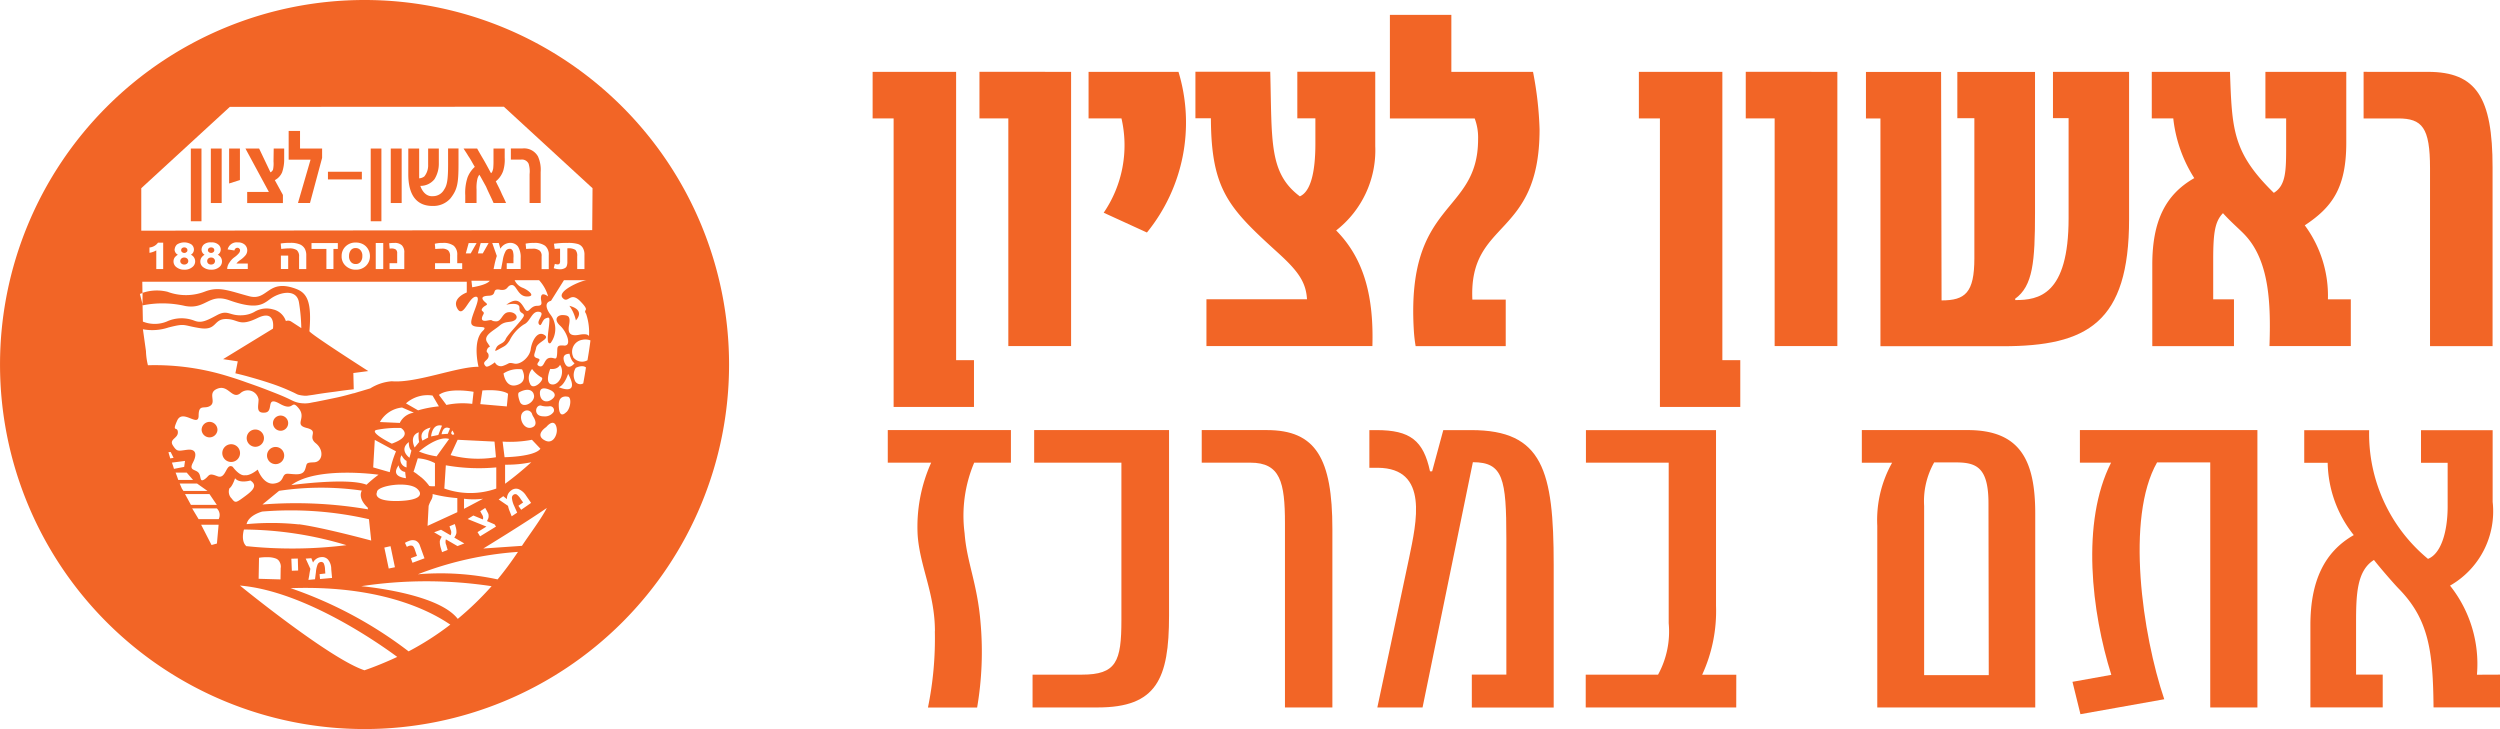 <?xml version="1.0" encoding="UTF-8" standalone="no"?>
<svg
   xmlns:dc="http://purl.org/dc/elements/1.1/"
   xmlns:cc="http://creativecommons.org/ns#"
   xmlns:rdf="http://www.w3.org/1999/02/22-rdf-syntax-ns#"
   xmlns:svg="http://www.w3.org/2000/svg"
   xmlns="http://www.w3.org/2000/svg"
   xmlns:sodipodi="http://sodipodi.sourceforge.net/DTD/sodipodi-0.dtd"
   xmlns:inkscape="http://www.inkscape.org/namespaces/inkscape"
   inkscape:version="1.0 (4035a4fb49, 2020-05-01)"
   sodipodi:docname="rishon.svg"
   id="svg92"
   version="1.1"
   viewBox="0 0 127.893 37.295"
   height="37.295"
   width="127.893">
  <sodipodi:namedview
     inkscape:current-layer="svg92"
     inkscape:window-maximized="0"
     inkscape:window-y="0"
     inkscape:window-x="0"
     inkscape:cy="18.647499"
     inkscape:cx="63.946499"
     inkscape:zoom="9.4453959"
     showgrid="false"
     id="namedview94"
     inkscape:window-height="480"
     inkscape:window-width="751"
     inkscape:pageshadow="2"
     inkscape:pageopacity="0"
     guidetolerance="10"
     gridtolerance="10"
     objecttolerance="10"
     borderopacity="1"
     bordercolor="#666666"
     pagecolor="#ffffff" />
  <defs
     id="defs4">
    <style
       id="style2">.a{fill:#f26526;}</style>
  </defs>
  <g
     id="g90"
     transform="translate(-1389.669 -2031.391)">
    <g
       id="g52"
       transform="translate(1389.669 2031.391)">
      <path
         id="path6"
         transform="translate(-1426.892 -2093.624)"
         d="M1441.012,2117.367a.439.439,0,0,0,0-.877.439.439,0,1,0,0,.877Z"
         class="a" />
      <rect
         id="rect8"
         transform="translate(9.762 7.599)"
         height="3.72"
         width="0.545"
         class="a" />
      <path
         id="path10"
         transform="translate(-1427.672 -2089.248)"
         d="M1442.031,2111.285a.389.389,0,1,0-.395-.384A.394.394,0,0,0,1442.031,2111.285Z"
         class="a" />
      <path
         id="path12"
         transform="translate(-1420.62 -2093.233)"
         d="M1432.9,2116.412a.454.454,0,1,0-.456.454A.454.454,0,0,0,1432.9,2116.412Z"
         class="a" />
      <path
         id="path14"
         transform="translate(-1417.74 -2090.119)"
         d="M1428.462,2111.7a.41.41,0,0,0-.408.408.406.406,0,0,0,.811,0A.409.409,0,0,0,1428.462,2111.7Z"
         class="a" />
      <path
         id="path16"
         transform="translate(-1424.017 -2091.193)"
         d="M1437.087,2114.05a.442.442,0,1,0-.45-.443A.446.446,0,0,0,1437.087,2114.05Z"
         class="a" />
      <path
         id="path18"
         transform="translate(-1468.94 -2073.968)"
         d="M1498.067,2089.612a1.964,1.964,0,0,1,.333.745S1498.931,2089.841,1498.067,2089.612Z"
         class="a" />
      <path
         id="path20"
         transform="translate(-1414.769 -2067.246)"
         d="M1424.194,2080.78a.224.224,0,0,0,.148-.051.168.168,0,0,0,.059-.124.179.179,0,0,0-.059-.134.228.228,0,0,0-.148-.051.218.218,0,0,0-.144.051.176.176,0,0,0-.059.134.16.16,0,0,0,.059.124A.216.216,0,0,0,1424.194,2080.78Z"
         class="a" />
      <path
         id="path22"
         transform="translate(-1414.894 -2065.835)"
         d="M1424.32,2078.773a.129.129,0,0,0,.11-.04.1.1,0,0,0,.051-.1.118.118,0,0,0-.051-.106.156.156,0,0,0-.11-.035.184.184,0,0,0-.11.035.126.126,0,0,0-.047.106.109.109,0,0,0,.047.1A.148.148,0,0,0,1424.32,2078.773Z"
         class="a" />
      <path
         id="path24"
         transform="translate(-1418.615 -2065.835)"
         d="M1429.419,2078.773a.149.149,0,0,0,.11-.04.117.117,0,0,0,.049-.1.143.143,0,0,0-.049-.106.182.182,0,0,0-.11-.035.2.2,0,0,0-.119.035.142.142,0,0,0-.049.106.118.118,0,0,0,.051.1A.155.155,0,0,0,1429.419,2078.773Z"
         class="a" />
      <path
         id="path26"
         transform="translate(-1418.52 -2067.246)"
         d="M1429.323,2080.78a.223.223,0,0,0,.143-.051.187.187,0,0,0,.053-.124.185.185,0,0,0-.058-.134.2.2,0,0,0-.139-.051.212.212,0,0,0-.148.051.179.179,0,0,0-.055.134.169.169,0,0,0,.053.124A.225.225,0,0,0,1429.323,2080.78Z"
         class="a" />
      <path
         id="path28"
         transform="translate(-1438.265 -2065.931)"
         d="M1456.71,2079.326a.444.444,0,0,0,.091-.3.411.411,0,0,0-.093-.293.3.3,0,0,0-.247-.111.291.291,0,0,0-.256.12.477.477,0,0,0-.084.286.437.437,0,0,0,.093.3.307.307,0,0,0,.247.11A.3.3,0,0,0,1456.71,2079.326Z"
         class="a" />
      <path
         id="path30"
         transform="translate(-1421.569 -2052.073)"
         d="M1433.29,2061.459l.553-.175v-1.612h-.553Z"
         class="a" />
      <rect
         id="rect32"
         transform="translate(10.786 7.599)"
         height="2.787"
         width="0.554"
         class="a" />
      <rect
         id="rect34"
         transform="translate(18.965 7.599)"
         height="3.72"
         width="0.547"
         class="a" />
      <path
         id="path36"
         transform="translate(-1429.851 -2049.625)"
         d="M1445.2,2056.324h-.582v1.469h1.12l-.644,2.218h.615l.62-2.309v-.479H1445.2Z"
         class="a" />
      <rect
         id="rect38"
         transform="translate(16.777 8.786)"
         height="0.393"
         width="1.735"
         class="a" />
      <path
         id="path40"
         transform="translate(-1454.206 -2052.074)"
         d="M1479.946,2060.818a1.921,1.921,0,0,0,.079-.679v-.465h-.573v.62a3.521,3.521,0,0,1-.016.4c-.037.194-.1.236-.11.236s-.245-.459-.412-.737c-.117-.2-.186-.317-.3-.522h-.692c.013.035.15.227.24.384.106.148.24.4.274.456l.059.1a1.434,1.434,0,0,0-.369.536,2.505,2.505,0,0,0-.119.922v.39h.578v-.693a1.959,1.959,0,0,1,.042-.533.609.609,0,0,1,.1-.22l.047.073c.042.073.168.3.3.541.137.324.241.507.382.833h.639c-.075-.172-.128-.28-.214-.456-.093-.231-.258-.532-.274-.578l-.039-.073A1.188,1.188,0,0,0,1479.946,2060.818Z"
         class="a" />
      <path
         id="path42"
         transform="translate(-1460.784 -2052.074)"
         d="M1487.825,2060.447a1.316,1.316,0,0,1,.051.538v1.475h.567v-1.585a1.655,1.655,0,0,0-.139-.8.816.816,0,0,0-.8-.406h-.586v.569h.516A.378.378,0,0,1,1487.825,2060.447Z"
         class="a" />
      <path
         id="path44"
         transform="translate(-1446.518 -2052.074)"
         d="M1469.441,2060.487c0,.812-.059,1.072-.2,1.281a.649.649,0,0,1-.573.342c-.483.043-.647-.527-.647-.527a.911.911,0,0,0,.725-.344,1.5,1.5,0,0,0,.221-.82v-.745h-.547v.814a.9.9,0,0,1-.192.609.473.473,0,0,1-.267.1v-1.526h-.556v1.316c0,1.145.487,1.632,1.261,1.623a1.164,1.164,0,0,0,.895-.386c.36-.459.413-.778.413-1.773v-.781h-.534Z"
         class="a" />
      <path
         id="path46"
         transform="translate(-1389.669 -2031.391)"
         d="M1408.317,2031.391a18.648,18.648,0,1,0,18.649,18.65A18.651,18.651,0,0,0,1408.317,2031.391Zm-11.081,18.685a3.435,3.435,0,0,1-.1-.725l-.156-1.116a2.6,2.6,0,0,0,1.305-.09c.9-.229.706-.112,1.6.031s.69-.465,1.343-.465.648.419,1.616-.051c.924-.454.8.47.789.543l-2.551,1.561.75.113-.121.611c.176.042.4.095.666.17.313.088.679.192,1.068.322a10.087,10.087,0,0,1,1.2.472c.1.042.194.1.271.128a1.528,1.528,0,0,0,.269.049.781.781,0,0,0,.269-.007c.1-.013.2-.026.3-.042.395-.068.772-.115,1.087-.156.417-.062.743-.1.924-.119l-.02-.831.765-.1s-3.017-1.927-3.012-2.042c.125-1.482-.108-1.943-.677-2.161-1.463-.554-1.438.624-2.393.377-1-.262-1.526-.524-2.256-.249a2.69,2.69,0,0,1-1.936.018,2.287,2.287,0,0,0-1.275.055l0,.58.018.058a5.138,5.138,0,0,1,2.157.033c1.067.2,1.2-.666,2.258-.293,1.647.588,1.8.084,2.278-.179s1.178-.355,1.29.284a9.119,9.119,0,0,1,.121,1.321l-.519-.337a.3.3,0,0,0-.271-.024.9.9,0,0,0-.626-.589l-.009,0a1.191,1.191,0,0,0-.988.128,1.412,1.412,0,0,1-.582.163c-.7.049-.745-.313-1.325,0s-.816.408-1.149.28a1.812,1.812,0,0,0-1.422.046,1.624,1.624,0,0,1-1.213,0l-.018-.882-.134-.533s.046-.018.13-.046l-.009-.58h16.6v.551s-.785.284-.485.818.578-.569.939-.6-.276,1.008-.223,1.354.957.037.591.39c-.553.523-.221,1.839-.221,1.839-1.082-.009-3.195.847-4.437.741a2.424,2.424,0,0,0-1.1.364l-.494.148-.115.033-.245.075v-.007c-.225.064-.542.152-.867.221s-.688.145-1.087.223c-.1.015-.2.037-.306.057a1.467,1.467,0,0,1-.357.013,1.375,1.375,0,0,1-.355-.07c-.123-.046-.229-.1-.318-.144-.377-.182-.783-.333-1.148-.476s-.732-.271-1.037-.377c-.6-.221-1.266-.41-1.266-.41A12.621,12.621,0,0,0,1397.235,2050.076Zm.079-5.751v-.273a.6.6,0,0,0,.437-.247h.265v1.35h-.353v-.955A1.024,1.024,0,0,1,1397.315,2044.325Zm1.29-.174a.376.376,0,0,1,.121-.254.693.693,0,0,1,.737,0,.339.339,0,0,1,.127.254.3.3,0,0,1-.156.271.37.37,0,0,1,.219.34.366.366,0,0,1-.155.3.594.594,0,0,1-.4.126.631.631,0,0,1-.4-.126.363.363,0,0,1-.152-.3.347.347,0,0,1,.064-.205.633.633,0,0,1,.159-.135A.3.3,0,0,1,1398.6,2044.151Zm1.376,0a.355.355,0,0,1,.119-.254.52.52,0,0,1,.373-.106.512.512,0,0,1,.36.106.333.333,0,0,1,.128.254.306.306,0,0,1-.152.271.375.375,0,0,1,.216.34.36.36,0,0,1-.148.3.617.617,0,0,1-.4.126.651.651,0,0,1-.41-.126.356.356,0,0,1-.15-.3.368.368,0,0,1,.066-.205.569.569,0,0,1,.152-.135A.3.3,0,0,1,1399.981,2044.151Zm1.932-.04a.127.127,0,0,0-.1-.044.155.155,0,0,0-.15.137l-.348-.053a.476.476,0,0,1,.522-.36.513.513,0,0,1,.349.113.391.391,0,0,1,.132.3.41.41,0,0,1-.079.234,1.314,1.314,0,0,1-.289.261.787.787,0,0,0-.185.172h.58v.28h-1.054a.576.576,0,0,1,.114-.324.947.947,0,0,1,.265-.282,1.153,1.153,0,0,0,.219-.2.251.251,0,0,0,.062-.15A.109.109,0,0,0,1401.912,2044.111Zm2.94.077a.67.67,0,0,0-.386-.091c-.128,0-.26.013-.412.029l-.026-.278a2.819,2.819,0,0,1,.5-.033,1.186,1.186,0,0,1,.49.082.529.529,0,0,1,.243.219.707.707,0,0,1,.075.359v.679h-.368v-.631A.407.407,0,0,0,1404.852,2044.188Zm-.441.278v.688h-.373v-.688Zm1.193-.34v-.3h1.347v.3h-.225v1.028h-.36v-1.028Zm1.542.373a.666.666,0,0,1,.2-.5.711.711,0,0,1,.523-.2.757.757,0,0,1,.377.09.65.65,0,0,1,.247.24.692.692,0,0,1,.1.359.677.677,0,0,1-.2.5.723.723,0,0,1-.516.2.736.736,0,0,1-.518-.19A.64.64,0,0,1,1407.146,2044.5Zm1.744.655v-1.332h.384v1.332Zm1.023-1a.426.426,0,0,0-.311-.04l-.024-.28a2.091,2.091,0,0,1,.26-.015.525.525,0,0,1,.389.121.508.508,0,0,1,.123.39v.827h-.754v-.3h.39v-.5A.237.237,0,0,0,1409.913,2044.151Zm3.4.7v.3h-1.389v-.3h.767v-.351a.387.387,0,0,0-.1-.306.485.485,0,0,0-.335-.084c-.1,0-.205.007-.32.017l-.024-.269a1.558,1.558,0,0,1,.408-.042.868.868,0,0,1,.56.144.586.586,0,0,1,.179.479v.412Zm1.411.9c-.167.229-.9.333-.9.333l-.037-.333Zm-.609-1.4.144-.53h.406l-.3.53Zm1.78-.13a.158.158,0,0,0-.159-.106.235.235,0,0,0-.2.119,1.391,1.391,0,0,0-.148.469l-.086.45h-.384l.06-.289c.04-.167.077-.3.106-.38l-.234-.664h.335l.081.292a.593.593,0,0,1,.505-.3.488.488,0,0,1,.39.181,1.017,1.017,0,0,1,.143.606v.552h-.713v-.3h.344v-.267A.971.971,0,0,0,1415.9,2044.221Zm-.662,1.989c.446.069.344-.212.606-.24s.309.593.8.586,0-.361-.251-.452a.743.743,0,0,1-.392-.382h1.25a2.019,2.019,0,0,1,.463.833c-.135-.105-.3-.163-.346-.044-.1.238.183.52-.216.522s-.434.5-.653.121c-.2-.322-.37-.58-.926-.176,0,0,.686-.166.673.152s.242.24.227.406-.825.951-.931,1.2-.375.23-.474.432-.1.214.17.062.322-.148.5-.415a2.046,2.046,0,0,1,.739-.831c.331-.142.4-.693.765-.646s-.134.445,0,.631.143-.207.344-.291.211-.059.181.291-.181,1.094.073.968a1.206,1.206,0,0,0-.016-1.466s-.452-.573.037-.694l.662-1.054h1.158c-.3.024-1.526.56-1.23.9s.381-.368.917.185.1.364.287.633a2.909,2.909,0,0,1,.148,1.146s-.035-.161-.487-.075-.613-.051-.532-.492-.026-.5-.309-.514-.5.22-.15.541.62,1.056.2,1.019-.32.1-.355.461-.134.113-.406.175-.243.529-.514.412.22-.313-.075-.395-.133-.227-.075-.536.768-.463.406-.671-.631.353-.684.748-.516.8-.84.728-.222-.009-.549.106a.337.337,0,0,1-.443-.172c-.405.309-.465.205-.465.205-.251-.251.128-.278.143-.516s-.165-.146-.069-.359.236.009,0-.346.318-.591.629-.858.551-.13.781-.282.009-.443-.326-.406-.34.487-.649.468-.082-.108-.434-.04-.3-.139-.2-.315-.177-.139-.051-.315.344-.146.172-.287-.326-.337.148-.354S1414.789,2046.137,1415.239,2046.21Zm2.027-2.011a.538.538,0,0,0-.351-.088c-.086,0-.19,0-.324.015l-.028-.273a1.839,1.839,0,0,1,.436-.038.9.9,0,0,1,.558.144.577.577,0,0,1,.19.479v.717h-.366v-.655A.349.349,0,0,0,1417.265,2044.2Zm.785-.075-.037-.267a4.61,4.61,0,0,1,.708-.042,1.773,1.773,0,0,1,.487.049.442.442,0,0,1,.269.187.663.663,0,0,1,.095.386v.717h-.371v-.655a.432.432,0,0,0-.092-.328.669.669,0,0,0-.412-.078v.664a.624.624,0,0,1-.031.238.2.2,0,0,1-.108.115.476.476,0,0,1-.24.053,1.018,1.018,0,0,1-.317-.053l.055-.222a.564.564,0,0,0,.141.026c.05,0,.092-.015.1-.04a.215.215,0,0,0,.028-.135v-.631C1418.264,2044.109,1418.172,2044.114,1418.05,2044.124Zm-1.742,12.79a.809.809,0,0,0-.2-.229.158.158,0,0,0-.161.009.192.192,0,0,0-.084.185,1.2,1.2,0,0,0,.113.388l.154.346-.282.188-.086-.223a1.5,1.5,0,0,1-.1-.311l-.479-.328.236-.168.187.152a.522.522,0,0,1,.221-.449.4.4,0,0,1,.364-.069.843.843,0,0,1,.393.335l.258.375-.507.353-.143-.205.243-.172Zm-2.712,1.025.293-.179.485.2a.214.214,0,0,0,.011-.126.4.4,0,0,0-.064-.143l-.08-.15.254-.168.086.154.042.082a.407.407,0,0,1,.039.093.48.48,0,0,1,.007.1.293.293,0,0,1-.024.121c-.018.035-.036.083-.059.123l.388.167.073.113-.814.5-.132-.216.456-.284Zm-1.085,1.365.064.216-.287.114-.068-.222a1.048,1.048,0,0,1-.047-.346.665.665,0,0,1,.1-.218l-.392-.229.353-.132.487.284a.312.312,0,0,0,0-.293l-.053-.168.273-.113.037.128a.883.883,0,0,1,.044.333.582.582,0,0,1-.11.231l.514.3-.349.135-.593-.344A.408.408,0,0,0,1412.511,2059.3Zm-1.639.136c-.035-.072-.07-.126-.119-.136a.3.3,0,0,0-.178.018.252.252,0,0,0-.086.047l-.1-.209a1,1,0,0,1,.2-.095.466.466,0,0,1,.351-.018.41.41,0,0,1,.216.258l.233.644-.615.229-.083-.238.313-.113Zm-1.912-2.882c0-.33,1.579-.571,2.047-.174.328.289.192.613-1.023.635C1408.665,2057.034,1408.96,2056.559,1408.96,2056.559Zm.917,3.848-.317.066-.225-1.072.317-.071Zm-3.577.1a.8.8,0,0,0-.062-.293.148.148,0,0,0-.15-.077.21.21,0,0,0-.163.117,1.324,1.324,0,0,0-.09.4l-.047.368-.338.033.045-.245c.018-.145.044-.249.055-.321l-.238-.523.289-.021.086.223a.51.51,0,0,1,.415-.278.4.4,0,0,1,.353.128.746.746,0,0,1,.163.485l.042.452-.615.055-.024-.249.295-.034Zm-4.016-1.171c-.315-.267-.13-.858-.13-.858a18.451,18.451,0,0,1,5.242.8A22.531,22.531,0,0,1,1402.285,2059.331Zm2.642,1.239-.322.011-.026-.615.331-.009Zm-.893-.145-.009.6L1402.9,2061l.02-1.074a2.171,2.171,0,0,1,.441-.029,1.125,1.125,0,0,1,.43.071.35.35,0,0,1,.185.176A.5.5,0,0,1,1404.034,2060.425Zm.926-2.214a13.486,13.486,0,0,0-2.671-.013c.1-.465.8-.644.8-.644a17.828,17.828,0,0,1,5.46.392l.115,1.091S1406.206,2058.379,1404.96,2058.211Zm3.528-.844.011.073a21.911,21.911,0,0,0-5.4-.247l.853-.7a14.548,14.548,0,0,1,4.232-.011C1407.953,2056.915,1408.489,2057.367,1408.489,2057.367Zm-.062-1.185c-.957-.379-3.848.018-3.848.018,1.314-.981,4.462-.531,4.462-.531A6.412,6.412,0,0,0,1408.427,2056.182Zm4.66-2.3,1.887.093.073.8a5.5,5.5,0,0,1-2.322-.108Zm-.311-.293c-.053-.075.051-.181.051-.181l.09.181S1412.831,2053.679,1412.776,2053.594Zm1.058-1.544a4.023,4.023,0,0,0-1.321.055l-.384-.514c.521-.393,1.773-.158,1.773-.158Zm-2.721,1.958-.225.274s-.306-.593.212-.779A1.418,1.418,0,0,0,1411.113,2054.008Zm1.537-.159-.638.885a3.827,3.827,0,0,1-.9-.245S1412.05,2053.653,1412.65,2053.849Zm-.946-.586a.864.864,0,0,0-.126.51l-.293.158S1411.02,2053.428,1411.7,2053.263Zm.88.319-.318.022s.064-.489.432-.293Zm-.3-.414-.186.474-.368.073S1411.765,2053.035,1412.286,2053.168Zm-1.22-.787-.62-.357a1.659,1.659,0,0,1,1.359-.4l.324.553A5.716,5.716,0,0,0,1411.066,2052.381Zm-.216.119a.946.946,0,0,0-.721.525l-1.017-.046a1.471,1.471,0,0,1,1.134-.743Zm-.633,2.172s.125.243.26.293v.336A.412.412,0,0,1,1410.217,2054.672Zm.229,1.18a1.075,1.075,0,0,1-.313-.08c-.174-.077-.313-.242-.06-.58a.377.377,0,0,0,.331.34l.015.136Zm.146-1.853s-.018.315.133.439l-.1.368S1410.05,2054.407,1410.592,2054Zm-.4-.713s.657.393-.47.8c0,0-1.16-.571-.8-.7A5.4,5.4,0,0,1,1410.189,2053.286Zm-.256,1.193a5.082,5.082,0,0,0-.32,1.065l-.847-.244.081-1.407Zm1.275,1.321a1.122,1.122,0,0,0-.148-.115.645.645,0,0,0-.077-.064c-.09-.061-.15-.1-.156-.1l.046-.126.174-.56a2.2,2.2,0,0,1,.878.247v1.18a1.142,1.142,0,0,1-.289-.011A2.363,2.363,0,0,0,1411.208,2055.8Zm.394,1.467a1.761,1.761,0,0,1,.146-.324.517.517,0,0,0,.057-.281,7.407,7.407,0,0,0,1.264.208v.721l-1.522.7Zm1.811.152v-.516a3.814,3.814,0,0,0,.975,0Zm-1.008-1.036.077-1.191a9.662,9.662,0,0,0,2.58.108v1.083A3.963,3.963,0,0,1,1412.4,2056.383Zm1.841-4.32.106-.7c1.056-.073,1.314.172,1.314.172l-.064.646Zm2.719-.536c.194.386-.545.836-.7.4s-.035-.466-.035-.466S1416.774,2051.13,1416.966,2051.527Zm-.194-.542a.709.709,0,0,1,.123-.719,1.558,1.558,0,0,0,.474.426C1417.589,2050.777,1416.906,2051.463,1416.771,2050.985Zm.082,2.282c-.439.11-.71-.63-.373-.833a.271.271,0,0,1,.423.168c.011.031.029.055.042.086C1417.023,2052.813,1417.215,2053.17,1416.853,2053.267Zm-.724-2.183c-.606.185-.695-.593-.695-.593a1.378,1.378,0,0,1,.947-.205S1416.723,2050.9,1416.129,2051.084Zm-.615,5.05v-.972a6.294,6.294,0,0,0,1.339-.126A16.283,16.283,0,0,1,1415.514,2056.134Zm-.027-1.354-.1-.8a6,6,0,0,0,1.5-.093l.434.458C1417.007,2054.762,1415.488,2054.78,1415.488,2054.78Zm1.881-2.637a1.053,1.053,0,0,0,.4.031.205.205,0,0,1,.225.293.548.548,0,0,1-.516.221C1416.917,2052.688,1417.06,2052.059,1417.369,2052.143Zm.576-.357c-.276.256-.649.146-.649-.293s.567-.132.567-.132S1418.218,2051.536,1417.945,2051.785Zm-4.19-7.434h-.249l.146-.53h.406Zm-15.47,10.17.121-.011.15.3-.172.029C1398.351,2054.738,1398.316,2054.632,1398.285,2054.522Zm.178.534.677-.088-.042.306-.523.1C1398.538,2055.267,1398.5,2055.159,1398.463,2055.055Zm.188.511h.578l.324.375h-.758C1398.745,2055.818,1398.7,2055.686,1398.651,2055.567Zm.329.818c-.035-.084-.075-.174-.11-.26h.886l.534.377h-1.231Zm.161.278h1.25l.375.552h-1.324Zm1.632,2.532-.276.075-.531-1.036h.893Zm.086-1.248h-1.023l-.331-.551h1.262A.47.47,0,0,1,1400.858,2057.946Zm-.075-2.2c-.468-.192-.384-.009-.65.165s-.148-.172-.309-.348-.5-.094-.28-.511.163-.712-.294-.655-.51.119-.727-.216.266-.36.251-.686-.32.048-.038-.587,1.1.377,1.1-.258.32-.295.613-.516-.185-.666.366-.869.734.578,1.156.239a.56.56,0,0,1,.931.321c0,.329-.159.715.326.671s0-.882.761-.452.556-.273.969.236-.265.833.4,1,.022.424.47.783.348.964-.1.977-.333.064-.45.372-.463.24-.853.212-.141.413-.715.5-.849-.713-.849-.713c-.443.348-.644.287-.644.287-.286.066-.635-.426-.635-.426C1401.216,2055.04,1401.249,2055.947,1400.783,2055.75Zm.71,1.111a.492.492,0,0,1-.081-.491c.152-.089.288-.512.288-.512.229.287.783.115.783.115.456.293,0,.606-.386.888S1401.692,2057.111,1401.494,2056.862Zm6.823,8.819c-1.78-.589-6.367-4.333-6.367-4.333,3.335.282,7.2,3.021,8.047,3.65C1409.5,2065.228,1408.859,2065.495,1408.317,2065.68Zm2.258-.968a21.255,21.255,0,0,0-6.034-3.231c5.167-.185,7.646,1.522,8.172,1.864A14.679,14.679,0,0,1,1410.575,2064.712Zm2.516-1.663c-1.03-1.332-4.933-1.669-4.933-1.669a22.255,22.255,0,0,1,6.666,0A15.962,15.962,0,0,1,1413.09,2063.049Zm2.034-2.018a13.888,13.888,0,0,0-4.073-.26,17.523,17.523,0,0,1,5.121-1.146C1415.845,2060.105,1415.5,2060.577,1415.124,2061.032Zm1.246-1.716-1.972.137s2.139-1.305,3.251-2.075C1417.38,2057.906,1416.69,2058.822,1416.37,2059.316Zm1.118-5.427c-.439-.285.128-.648.128-.648.358-.415.525-.166.545.132S1417.931,2054.178,1417.488,2053.889Zm.408-2.832c-.379-.064-.073-.792-.073-.792.4.049.5-.209.5-.209C1418.589,2050.44,1418.288,2051.115,1417.9,2051.057Zm.754,1.413c-.227.227-.386.161-.391-.366s.441-.419.441-.419C1418.919,2051.675,1418.882,2052.239,1418.65,2052.471Zm-.391-1.272c.3-.1.481-.681.481-.681C1419.371,2051.7,1418.26,2051.2,1418.26,2051.2Zm.3-1.244c-.181-.448.143-.459.25-.465,0,0,.07.366.258.483C1419.065,2049.972,1418.741,2050.392,1418.557,2049.955Zm.949,1.054a.3.3,0,0,1-.437-.174.685.685,0,0,1,.059-.623s.333-.176.52-.02C1419.605,2050.46,1419.556,2050.733,1419.506,2051.009Zm.216-1.184a.562.562,0,0,1-.728-.159.046.046,0,0,1,0-.02.619.619,0,0,1,.47-.869.731.731,0,0,1,.414.031C1419.834,2049.143,1419.781,2049.485,1419.722,2049.824Zm.247-6.657-23.069.026v-2.172l4.53-4.161,14.021-.007,4.534,4.168Z"
         class="a" />
      <rect
         id="rect48"
         transform="translate(19.99 7.599)"
         height="2.787"
         width="0.558"
         class="a" />
      <path
         id="path50"
         transform="translate(-1423.831 -2052.074)"
         d="M1437.823,2060.328a1.531,1.531,0,0,1-.024.421.275.275,0,0,1-.132.141l-.58-1.217h-.7l1.2,2.221h-1.111v.567h1.828v-.415l-.414-.757a.811.811,0,0,0,.373-.4,2.027,2.027,0,0,0,.106-.681v-.536h-.536Z"
         class="a" />
    </g>
    <path
       id="path54"
       transform="translate(-123.615 -59.874)"
       d="M1561.112,2123.554c0-1.938-.776-3.312-.884-4.928a7.991,7.991,0,0,1,.692-3.692H1558.7v-1.669h6.3v1.669h-1.879a6.965,6.965,0,0,0-.49,3.616c.11,1.484.655,2.558.818,4.6a16.935,16.935,0,0,1-.178,4.311h-2.516a17.526,17.526,0,0,0,.353-3.9"
       class="a" />
    <path
       id="path56"
       transform="translate(-143.764 -59.874)"
       d="M1593.238,2122.765c0,3.235-.64,4.691-3.648,4.691h-3.334v-1.678h2.518c1.769,0,2.027-.666,2.027-2.792v-8.051h-4.463v-1.669h6.9Z"
       class="a" />
    <path
       id="path58"
       transform="translate(-167.32 -59.88)"
       d="M1621.8,2113.273c2.5,0,3.35,1.444,3.35,5.065v9.125h-2.426v-9.423c0-2.112-.242-3.1-1.766-3.1h-2.492v-1.667Z"
       class="a" />
    <path
       id="path60"
       transform="translate(-190.655 -59.88)"
       d="M1655.618,2125.783h1.767v-6.953c0-3.063-.163-3.914-1.713-3.914l-2.574,12.546h-2.313s1.294-6.065,1.621-7.63c.379-1.843,1.032-4.607-1.592-4.631h-.437v-1.927h.366c1.718,0,2.4.529,2.737,2.11h.108l.571-2.11h1.431c3.661,0,4.217,2.075,4.217,6.891v7.3h-4.188Z"
       class="a" />
    <path
       id="path62"
       transform="translate(-220.772 -59.88)"
       d="M1699.262,2127.464h-7.7v-1.678h3.7a4.6,4.6,0,0,0,.545-2.633v-8.212h-4.234v-1.667h6.655v8.991a7.788,7.788,0,0,1-.708,3.522h1.745Z"
       class="a" />
    <path
       id="path64"
       transform="translate(-259.213 -59.874)"
       d="M1753,2127.458h-8.082v-9.3a5.988,5.988,0,0,1,.76-3.222h-1.55v-1.669h5.418c2.679,0,3.453,1.546,3.453,4.263Zm-2.393-10.437c0-1.828-.6-2.1-1.66-2.1h-1.118a4.028,4.028,0,0,0-.514,2.225v8.656h3.306Z"
       class="a" />
    <path
       id="path66"
       transform="translate(-288.551 -59.88)"
       d="M1784.65,2127.807l-.408-1.656,1.987-.357c-1.005-3.2-1.563-7.8-.013-10.854h-1.594v-1.667h9.081v14.191h-2.413v-12.537h-2.721c-1.617,2.84-.75,8.805.368,12.115Z"
       class="a" />
    <path
       id="path68"
       transform="translate(-320.81 -59.88)"
       d="M1838.372,2125.783v1.678h-3.4c-.026-2.878-.247-4.494-1.758-6.051-.256-.258-.992-1.109-1.29-1.493-.873.543-.915,1.764-.915,3.187v2.679h1.363v1.678h-3.7v-4.21c0-2.26.721-3.755,2.219-4.606a6.084,6.084,0,0,1-1.334-3.7h-1.2v-1.667h3.321a8.3,8.3,0,0,0,3.01,6.583c.664-.26,1.006-1.372,1.006-2.695v-2.221h-1.363v-1.667h3.665v3.667a4.372,4.372,0,0,1-2.18,4.285,6.435,6.435,0,0,1,1.376,4.558Z"
       class="a" />
    <path
       id="path70"
       transform="translate(-121.49 -10.005)"
       d="M1560.985,2059.821v2.393h-4.111v-14.76H1555.8v-2.382h4.271v14.749Z"
       class="a" />
    <path
       id="path72"
       transform="translate(-136.369 -10.005)"
       d="M1580.832,2045.072V2059.1h-3.211v-11.648h-1.477v-2.384Z"
       class="a" />
    <path
       id="path74"
       transform="translate(-151.565 -10.005)"
       d="M1598.6,2047.454h-1.678v-2.382h4.6a8.92,8.92,0,0,1-1.614,8.219l-2.212-1.013a6.114,6.114,0,0,0,.909-4.825"
       class="a" />
    <path
       id="path76"
       transform="translate(-166.438 -10.005)"
       d="M1626.313,2059.1h-8.488v-2.395h5.145c-.055-.865-.43-1.416-1.464-2.358-2.525-2.293-3.438-3.211-3.453-6.9h-.792v-2.382h3.828c.095,3.555-.081,5.178,1.515,6.376.553-.245.794-1.233.794-2.688v-1.305h-.924v-2.382h3.987v3.8a5.2,5.2,0,0,1-2,4.319c1.48,1.493,1.923,3.482,1.854,5.913"
       class="a" />
    <path
       id="path78"
       transform="translate(-193.519 -2.064)"
       d="M1661.613,2037.131a17.909,17.909,0,0,1,.335,2.944c0,5.605-3.628,4.578-3.438,8.706h1.707v2.382h-4.609a7.311,7.311,0,0,1-.093-.818c-.4-6.694,3.288-5.875,3.288-9.77a2.751,2.751,0,0,0-.174-1.061h-4.338v-5.3h3.144v2.917Z"
       class="a" />
    <path
       id="path80"
       transform="translate(-228.191 -10.005)"
       d="M1706.888,2059.821v2.393h-4.111v-14.76H1701.7v-2.382h4.271v14.749Z"
       class="a" />
    <path
       id="path82"
       transform="translate(-243.063 -10.005)"
       d="M1726.726,2045.072V2059.1h-3.208v-11.648h-1.478v-2.384Z"
       class="a" />
    <path
       id="path84"
       transform="translate(-259.796 -10.005)"
       d="M1752.564,2056.747c1.182,0,2.725-.245,2.725-4.19v-5.116h-.8v-2.369h3.894v7.536c0,5.3-2.139,6.5-6.464,6.5h-6.256v-11.65h-.741v-2.382h3.844l.024,11.688c1.209,0,1.678-.393,1.678-2.153v-7.167h-.871v-2.369h3.974v7.207c0,2.5-.106,3.747-1.021,4.4Z"
       class="a" />
    <path
       id="path86"
       transform="translate(-299.6 -10.005)"
       d="M1809.53,2056.709v2.392h-4.161c.068-2.051.027-4.3-1.237-5.665-.242-.267-.725-.67-1.142-1.135-.4.415-.5.964-.5,2.368v2.041h1.063v2.392h-4.179v-4.161c0-2.236.673-3.592,2.148-4.433a7.094,7.094,0,0,1-1.074-3.054h-1.1v-2.382h4c.106,2.931.122,4.118,2.243,6.19.631-.388.631-1.146.631-2.452v-1.356h-1.061v-2.382h4.137v3.628c0,2.331-.741,3.308-2.123,4.223a6.07,6.07,0,0,1,1.184,3.787Z"
       class="a" />
    <path
       id="path88"
       transform="translate(-329.092 -10.005)"
       d="M1842.969,2045.072c2.472,0,3.305,1.306,3.305,4.885v9.147h-3.2v-9.1c0-2.086-.4-2.549-1.636-2.549h-1.762v-2.384Z"
       class="a" />
  </g>
</svg>
